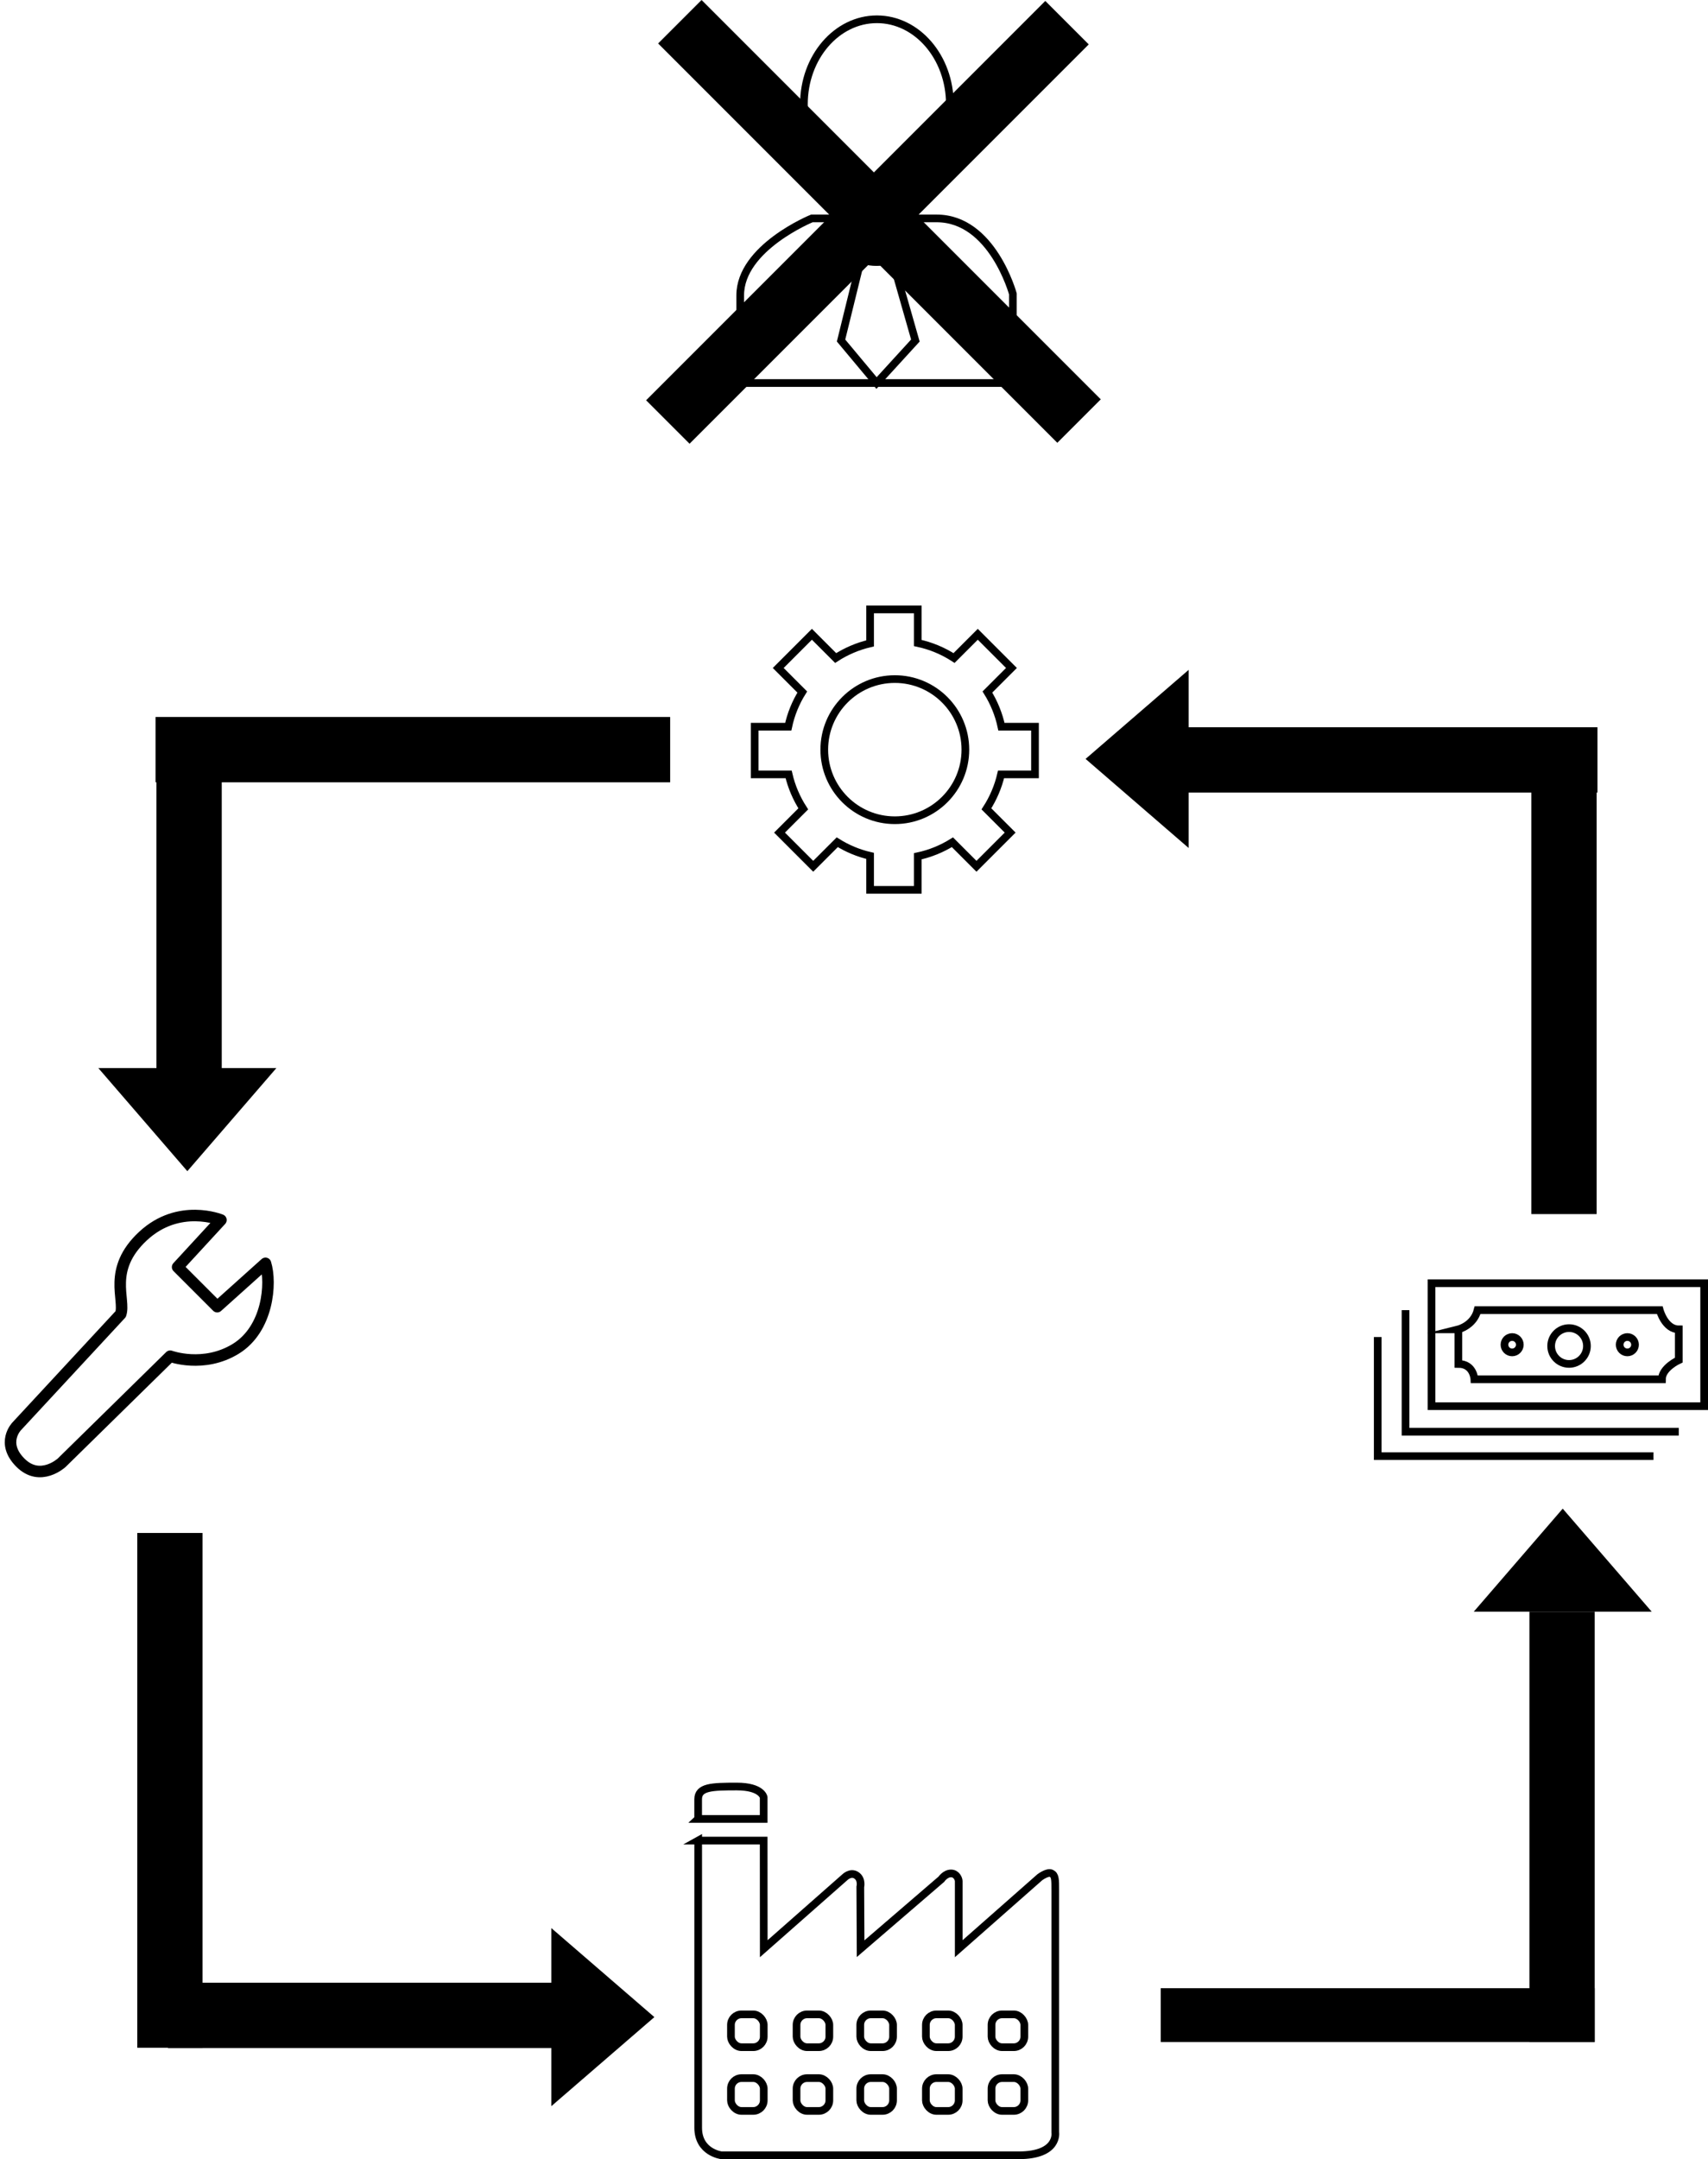 <?xml version="1.0" encoding="UTF-8"?>
<svg id="Layer_8" data-name="Layer 8" xmlns="http://www.w3.org/2000/svg" viewBox="0 0 444.74 562.02">
  <defs>
    <style>
      .cls-1 {
        stroke-miterlimit: 10;
        stroke-width: 2px;
      }

      .cls-1, .cls-2 {
        fill: none;
        stroke: #000;
      }

      .cls-2 {
        stroke-linecap: round;
        stroke-linejoin: round;
        stroke-width: 3px;
      }
    </style>
  </defs>
  <path class="cls-1" d="m181.78,479.09h17.07l.02,28.15,21.11-18.6s1.51-1.51,3.02-.5,1.01,3.02,1.01,3.02l.08,16.08,21.03-18.09s1.01-1.51,2.51-1.51,2.01,1.51,2.01,2.01v17.59l21.11-18.6s2.01-1.51,3.02-1.01,1.01,1.51,1.01,4.52v62.88s1.01,5.98-9.55,5.98h-77.38s-6.05-.74-6.05-7.16v-74.77Z"/>
  <path class="cls-1" d="m181.78,473.46h17.07v-5.64s-.48-2.8-7.01-2.8-10.05.11-10.05,3.32v5.11Z"/>
  <rect class="cls-1" x="190.33" y="524.33" width="8.54" height="8.54" rx="2.74" ry="2.74"/>
  <rect class="cls-1" x="207.41" y="524.33" width="8.54" height="8.54" rx="2.74" ry="2.74"/>
  <rect class="cls-1" x="224" y="524.33" width="8.54" height="8.54" rx="2.74" ry="2.74"/>
  <rect class="cls-1" x="241.09" y="524.33" width="8.54" height="8.54" rx="2.74" ry="2.74"/>
  <rect class="cls-1" x="258.18" y="524.33" width="8.54" height="8.54" rx="2.74" ry="2.74"/>
  <rect class="cls-1" x="190.33" y="540.92" width="8.54" height="8.54" rx="2.74" ry="2.74"/>
  <rect class="cls-1" x="207.41" y="540.92" width="8.54" height="8.54" rx="2.74" ry="2.74"/>
  <rect class="cls-1" x="224" y="540.92" width="8.54" height="8.54" rx="2.74" ry="2.74"/>
  <rect class="cls-1" x="241.09" y="540.92" width="8.54" height="8.54" rx="2.74" ry="2.74"/>
  <rect class="cls-1" x="258.18" y="540.92" width="8.54" height="8.54" rx="2.74" ry="2.74"/>
  <path class="cls-1" d="m194.81,99.7h68.93v-23.2s-5.35-19.65-19.86-19.65h-32.48s-18.66,7.6-18.66,20.04v22.81h2.07Z"/>
  <path class="cls-1" d="m221.19,57.34s-3.06,10.87,7.05,10.87,7.38-10.87,7.38-10.87"/>
  <polyline class="cls-1" points="224.23 67.37 219 88.64 228.24 99.7 238.35 88.64 232.28 67.37"/>
  <ellipse class="cls-1" cx="228.33" cy="27.13" rx="19" ry="22.11"/>
  <path class="cls-2" d="m31.43,342.05l-27.09,29.22s-4.18,4.3.98,9.46,10.75,0,10.75,0l28.25-27.72s8.7,3.22,17.08-1.93,9.35-17.08,7.73-22.24l-12.57,11.28-10.31-10.31,11.28-12.25s-10.96-4.51-20.3,4.19c-9.35,8.7-4.51,16.44-5.8,20.3Z"/>
  <rect x="302.24" y="517.52" width="113" height="14"/>
  <rect x="398.24" y="419.52" width="17" height="112"/>
  <polygon points="406.91 392.69 383.74 419.52 430.09 419.52 406.91 392.69"/>
  <rect x="398.74" y="192.63" width="17" height="123.39"/>
  <rect x="351.85" y="142.19" width="17" height="111.22" transform="translate(162.55 558.15) rotate(-90)"/>
  <polygon points="282.67 197.54 309.5 220.72 309.5 174.37 282.67 197.54"/>
  <rect x="40.74" y="195.63" width="17" height="95.39"/>
  <rect x="99" y="128.13" width="17" height="134" transform="translate(302.63 87.63) rotate(90)"/>
  <polygon points="48.78 304.85 71.96 278.02 25.61 278.02 48.78 304.85"/>
  <rect x="91.65" y="468.17" width="17" height="112.82" transform="translate(-424.43 624.74) rotate(-90)"/>
  <rect x="35.74" y="399.02" width="17" height="134"/>
  <polygon points="170.39 525.04 143.56 501.87 143.56 548.22 170.39 525.04"/>
  <rect class="cls-1" x="372.74" y="334.02" width="71" height="32"/>
  <path class="cls-1" d="m379.74,346.02s4-1,5-5h47.43s1.35,5,4.96,5v8s-4.39,2-4.39,5h-48.83s-.17-4-4.17-4v-9Z"/>
  <circle class="cls-1" cx="393.74" cy="350.02" r="2"/>
  <circle class="cls-1" cx="423.74" cy="350.02" r="2"/>
  <circle class="cls-1" cx="408.56" cy="350.36" r="4.66"/>
  <polyline class="cls-1" points="365.98 341.02 365.98 372.67 437.13 372.67"/>
  <polyline class="cls-1" points="358.74 348.02 358.74 379.02 430.54 379.02"/>
  <path class="cls-1" d="m269.5,201.57v-12.41h-8.74c-.69-3.25-1.95-6.3-3.65-9.03l6.26-6.26-8.77-8.77-6.18,6.18c-2.84-1.84-6.03-3.18-9.45-3.91v-8.74h-12.41v8.84c-3.23.75-6.26,2.06-8.97,3.81l-6.18-6.18-8.77,8.77,6.26,6.26c-1.71,2.73-2.96,5.78-3.65,9.03h-8.74v12.41h8.84c.75,3.23,2.06,6.26,3.81,8.97l-6.18,6.18,8.77,8.77,6.26-6.26c2.6,1.63,5.48,2.84,8.55,3.55v8.84h12.41v-8.74c3.25-.69,6.3-1.95,9.03-3.65l6.26,6.26,8.77-8.77-6.18-6.18c1.75-2.71,3.06-5.74,3.81-8.97h8.84Zm-36.5,11.93c-10.14,0-18.37-8.23-18.37-18.37s8.23-18.37,18.37-18.37,18.37,8.23,18.37,18.37-8.23,18.37-18.37,18.37Z"/>
  <rect x="155.5" y="49.63" width="147" height="16" transform="translate(107.82 -145.05) rotate(45)"/>
  <rect x="152.37" y="49.87" width="147" height="16" transform="translate(426.5 -60.92) rotate(135)"/>
</svg>